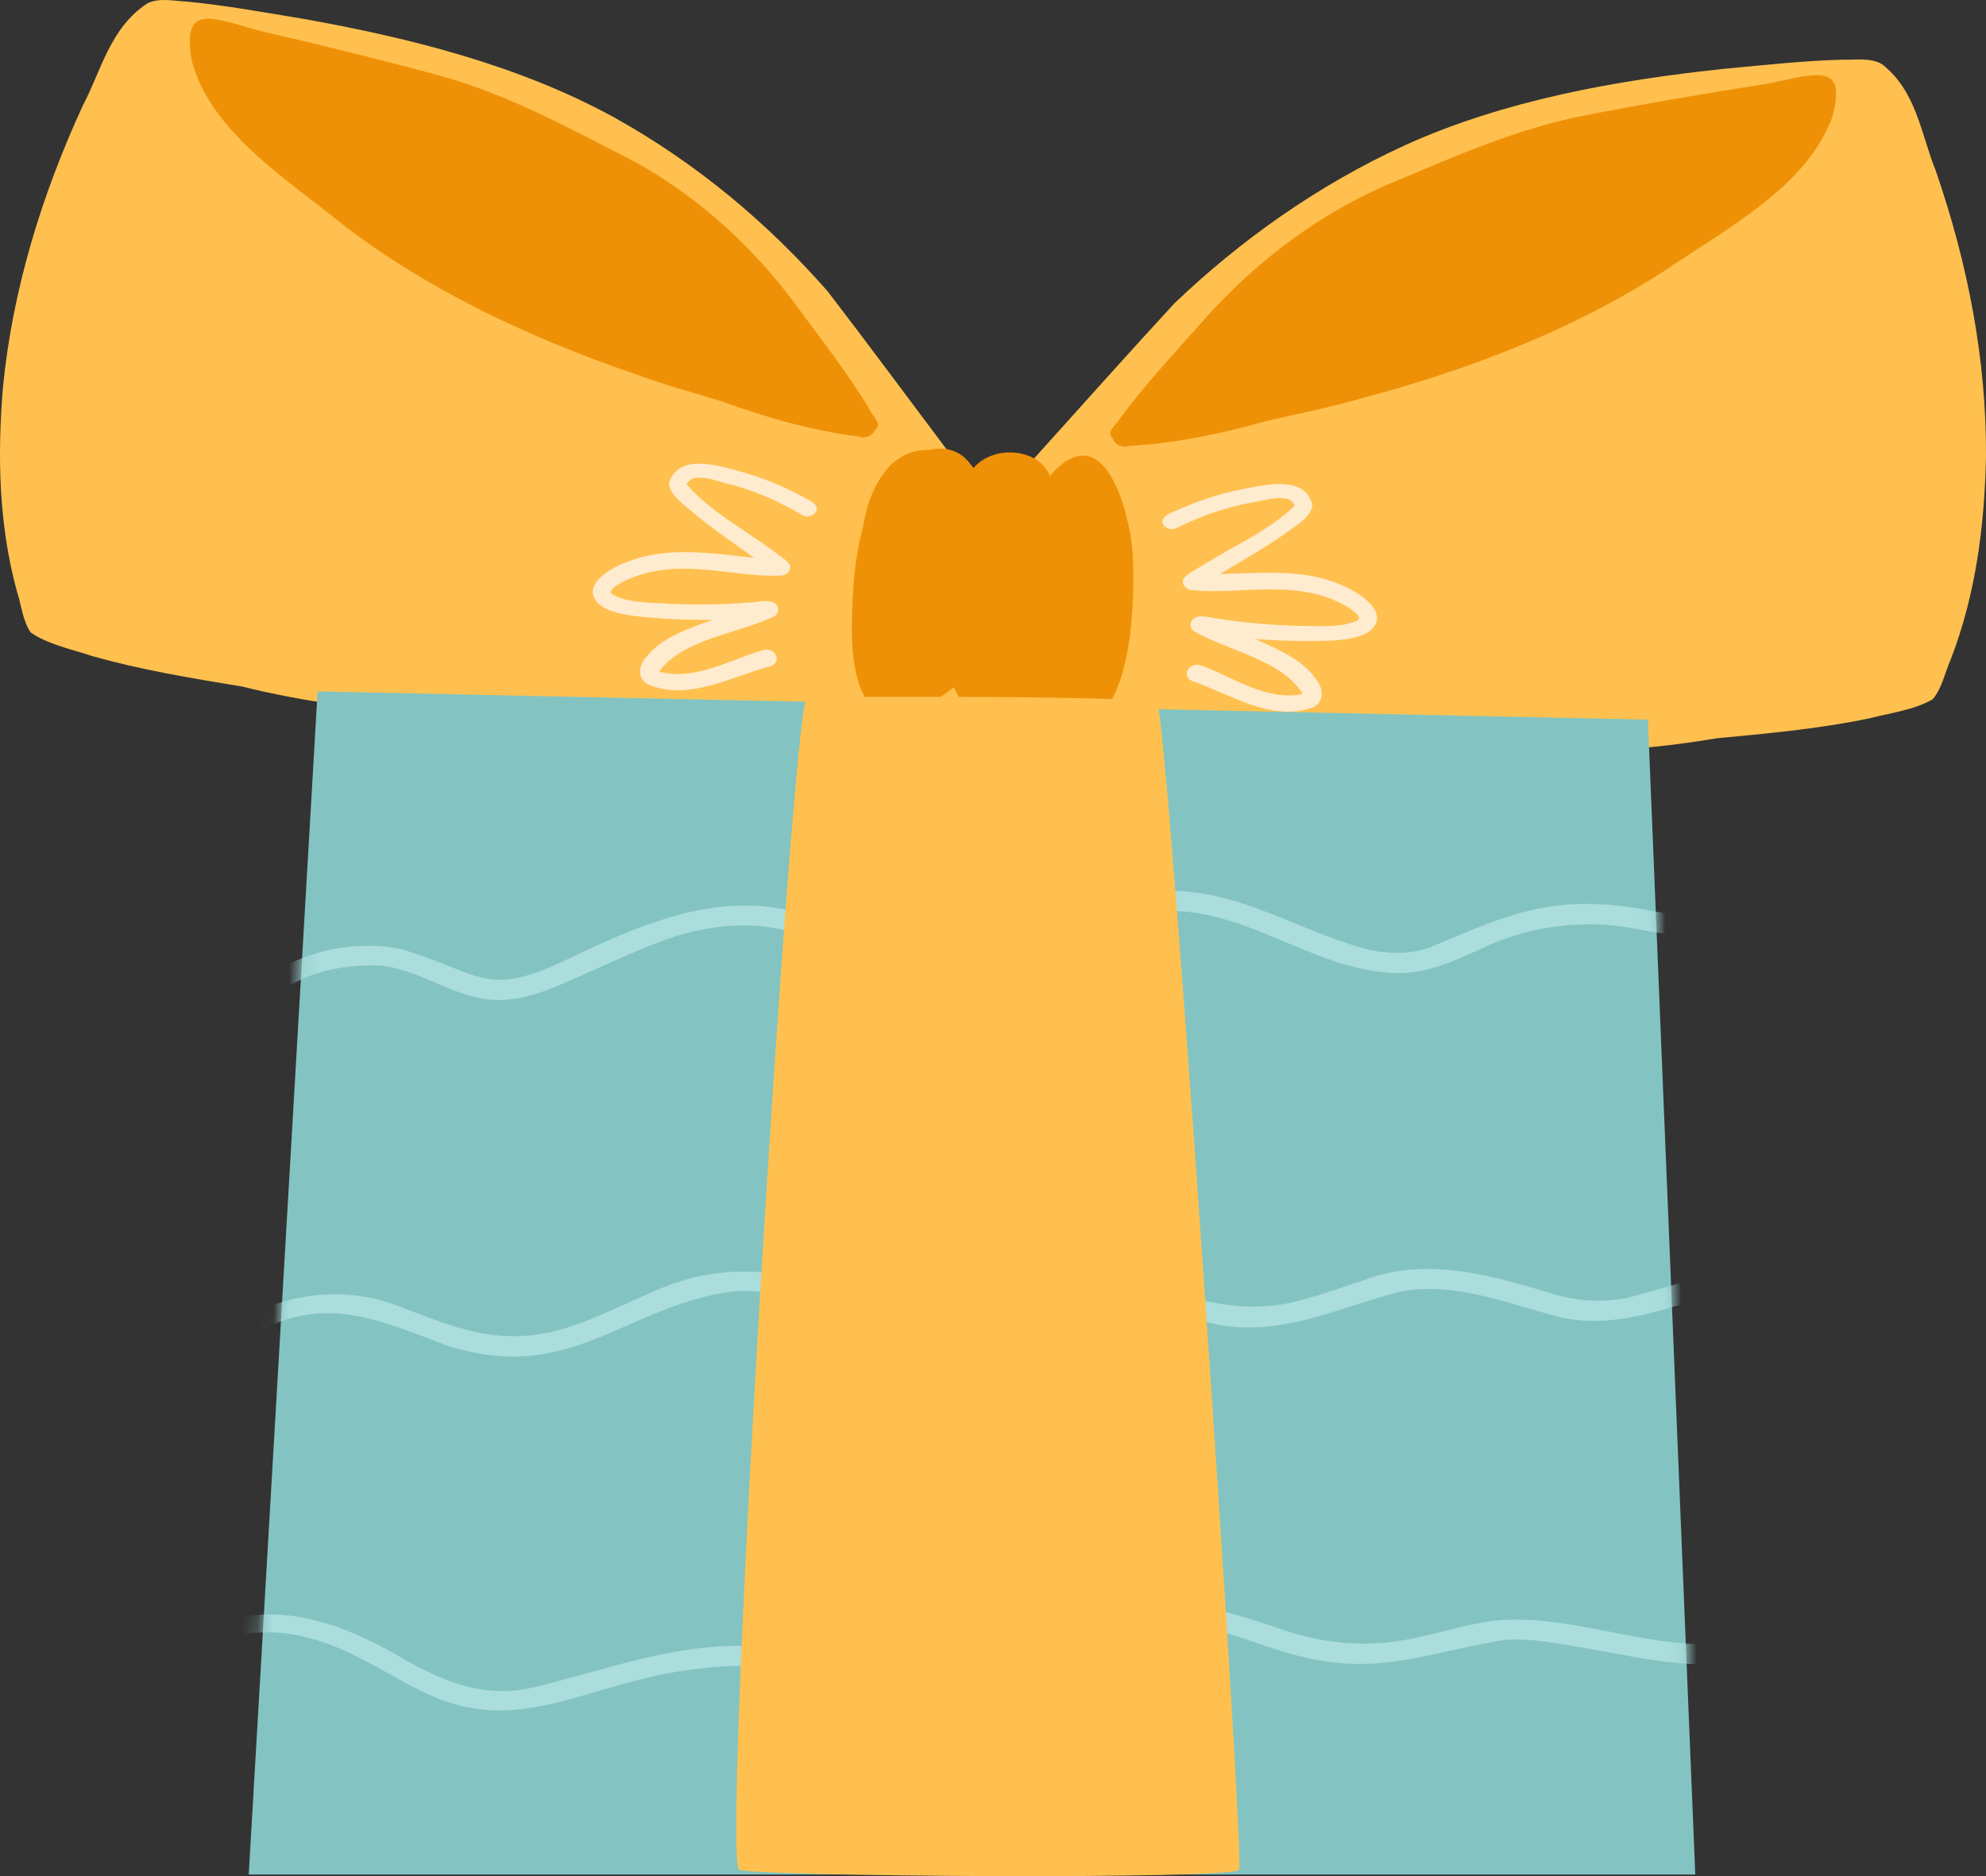 <svg width="127" height="120" viewBox="0 0 127 120" fill="none" xmlns="http://www.w3.org/2000/svg">
<rect x="0" y="0" width="127" height="120" fill="#333333" stroke="none"/>
<g clip-path="url(#clip0_230_20394)">
<mask id="mask0_230_20394" style="mask-type:luminance" maskUnits="userSpaceOnUse" x="-41" y="-176" width="234" height="340">
<path d="M-40.499 163.769H192.421V-175.983H-40.499V163.769Z" fill="white"/>
</mask>
<g mask="url(#mask0_230_20394)">
<path d="M62.217 34.495C61.726 36.866 61.336 39.369 61.316 41.758C61.303 42.393 61.319 43.029 61.343 43.664C61.356 43.972 61.41 44.31 61.702 44.531C63.289 45.176 65.176 45.276 66.922 45.467C68.492 45.609 70.048 45.867 71.583 46.049C75.171 46.504 78.718 47.161 82.341 47.421C87.352 47.78 92.38 47.95 97.405 48.123C101.535 48.162 105.71 47.923 109.754 47.223C113.038 46.915 116.34 46.614 119.548 45.943C120.901 45.6 122.424 45.403 123.592 44.725C124.196 44.018 124.393 42.949 124.74 42.188C126.358 38.001 126.904 33.611 126.999 29.235C127.041 23.043 125.839 16.855 123.783 10.905C122.847 8.618 122.574 5.84 120.353 4.106C119.612 3.672 118.658 3.84 117.805 3.818C115.313 3.884 112.832 4.162 110.355 4.391C103.288 5.133 96.187 6.425 89.9 9.264C84.237 11.852 79.324 15.374 75.105 19.397C72.056 22.702 69.075 26.06 66.066 29.39C64.581 29.266 64.107 30.964 63.517 31.801C63.034 32.69 62.267 33.49 62.217 34.495Z" fill="#FFC04F"/>
</g>
<mask id="mask1_230_20394" style="mask-type:luminance" maskUnits="userSpaceOnUse" x="-41" y="-176" width="234" height="340">
<path d="M-40.499 163.769H192.421V-175.983H-40.499V163.769Z" fill="white"/>
</mask>
<g mask="url(#mask1_230_20394)">
<path d="M83.967 45.244C84.694 44.874 84.62 44.08 84.226 43.545C83.408 42.254 81.759 41.529 80.257 40.87C81.929 40.991 83.618 41.044 85.294 40.964C86.103 40.904 86.999 40.807 87.621 40.339C88.919 39.229 87.043 37.944 85.85 37.453C83.458 36.354 80.648 36.649 78.022 36.713C79.442 35.852 80.9 35.039 82.234 34.086C82.894 33.594 83.811 33.111 83.925 32.326C83.463 30.242 80.618 31.067 78.89 31.405C77.631 31.696 76.417 32.119 75.268 32.631C74.812 32.828 74.054 33.109 74.434 33.622C74.615 33.85 74.988 33.91 75.264 33.767C75.841 33.462 76.557 33.183 77.155 32.939C78.047 32.625 79.008 32.342 79.914 32.165C80.745 32.056 81.705 31.67 82.516 31.968C82.495 31.958 82.474 31.948 82.454 31.939C82.611 32.039 82.71 32.188 82.803 32.33C81.266 33.851 78.984 34.881 77.083 36.048C76.589 36.37 76.146 36.559 75.757 36.921C75.508 37.19 75.681 37.611 76.064 37.718C77.898 37.957 79.794 37.648 81.649 37.705C83.361 37.712 85.003 38.064 86.334 38.921C86.545 39.105 87.102 39.41 86.824 39.675C85.669 40.218 84.209 40.001 82.946 40.034C82.96 40.034 82.975 40.034 82.989 40.034C82.993 40.034 82.998 40.034 83.026 40.034C81.367 39.977 79.713 39.853 78.08 39.599C77.581 39.567 77.067 39.346 76.572 39.449C76.029 39.592 75.968 40.23 76.474 40.444C78.737 41.68 81.878 42.225 83.235 44.275L83.239 44.269C83.253 44.306 83.265 44.344 83.273 44.383C83.273 44.388 83.274 44.392 83.274 44.397C80.995 44.859 78.837 43.312 76.864 42.581C76.087 42.254 75.464 43.228 76.243 43.559C78.615 44.368 81.317 46.22 83.967 45.244Z" fill="#FFEBCE"/>
</g>
<mask id="mask2_230_20394" style="mask-type:luminance" maskUnits="userSpaceOnUse" x="-41" y="-176" width="234" height="340">
<path d="M-40.499 163.769H192.421V-175.983H-40.499V163.769Z" fill="white"/>
</mask>
<g mask="url(#mask2_230_20394)">
<path d="M71.586 26.814C71.375 27.2 70.68 27.645 71.169 28.045C71.23 28.415 71.753 28.671 72.177 28.526C75.23 28.355 78.197 27.718 81.085 26.904C83.038 26.453 85.016 26.073 86.933 25.512C93.895 23.675 100.583 21.096 106.358 17.373C110.493 14.565 115.564 11.922 117.172 7.479C118.096 4.018 116.292 4.671 113.158 5.328C109.087 5.967 105.027 6.658 100.997 7.451C96.942 8.297 93.207 9.92 89.509 11.483C84.545 13.458 80.35 16.705 77.109 20.321C75.228 22.462 73.242 24.552 71.586 26.814Z" fill="#EF9107"/>
</g>
<mask id="mask3_230_20394" style="mask-type:luminance" maskUnits="userSpaceOnUse" x="-41" y="-176" width="234" height="340">
<path d="M-40.499 163.769H192.421V-175.983H-40.499V163.769Z" fill="white"/>
</mask>
<g mask="url(#mask3_230_20394)">
<path d="M64.186 34.564C64.428 36.961 64.557 39.482 64.328 41.864C64.275 42.498 64.193 43.13 64.102 43.761C64.058 44.067 63.968 44.4 63.655 44.599C62.007 45.131 60.116 45.098 58.356 45.166C56.777 45.198 55.2 45.346 53.652 45.42C50.029 45.622 46.427 46.029 42.79 46.034C37.761 46.041 32.732 45.857 27.708 45.678C23.589 45.427 19.454 44.897 15.498 43.916C12.258 43.379 9 42.848 5.873 41.955C4.56 41.519 3.064 41.216 1.97 40.458C1.442 39.712 1.357 38.633 1.09 37.851C-0.086 33.565 -0.173 29.153 0.187 24.787C0.79 18.614 2.631 12.533 5.298 6.748C6.469 4.535 7.03 1.786 9.423 0.215C10.207 -0.166 11.139 0.068 11.991 0.106C14.468 0.346 16.911 0.797 19.355 1.198C26.319 2.433 33.259 4.218 39.229 7.486C44.601 10.462 49.131 14.315 52.916 18.619C55.609 22.125 58.23 25.68 60.882 29.209C62.374 29.189 62.67 30.914 63.171 31.788C63.56 32.708 64.24 33.559 64.186 34.564Z" fill="#FFC04F"/>
</g>
<mask id="mask4_230_20394" style="mask-type:luminance" maskUnits="userSpaceOnUse" x="-41" y="-176" width="234" height="340">
<path d="M-40.499 163.769H192.421V-175.983H-40.499V163.769Z" fill="white"/>
</mask>
<g mask="url(#mask4_230_20394)">
<path d="M72.43 35.325C72.581 37.804 72.607 46.472 68.52 46.541C67.373 46.459 66.546 45.589 66.1 44.783C64.163 47.097 62.087 46.281 60.993 43.96C60.993 43.962 60.993 43.962 60.991 43.962C59.328 45.252 58.064 45.764 57.115 45.73C55.017 45.657 54.451 42.917 54.474 40.03C54.502 37.918 54.617 35.791 55.187 33.732C55.409 32.264 55.917 30.848 56.954 29.741C57.672 29.052 58.55 28.755 59.401 28.778C60.464 28.523 61.586 28.811 62.234 29.961C63.488 28.432 66.419 28.637 67.139 30.438C70.713 26.319 72.273 33.102 72.43 35.325Z" fill="#EF9107"/>
</g>
<mask id="mask5_230_20394" style="mask-type:luminance" maskUnits="userSpaceOnUse" x="-41" y="-176" width="234" height="340">
<path d="M-40.499 163.769H192.421V-175.983H-40.499V163.769Z" fill="white"/>
</mask>
<g mask="url(#mask5_230_20394)">
<path d="M41.397 43.751C40.711 43.331 40.867 42.545 41.316 42.04C42.264 40.811 43.984 40.203 45.549 39.652C43.87 39.656 42.182 39.59 40.52 39.393C39.72 39.277 38.837 39.117 38.266 38.608C37.089 37.411 39.092 36.262 40.331 35.857C42.829 34.928 45.598 35.419 48.208 35.667C46.882 34.71 45.514 33.798 44.285 32.754C43.677 32.218 42.814 31.673 42.782 30.883C43.46 28.839 46.209 29.86 47.894 30.318C49.119 30.696 50.285 31.202 51.376 31.793C51.81 32.021 52.536 32.354 52.104 32.839C51.9 33.053 51.522 33.087 51.262 32.925C50.719 32.581 50.034 32.253 49.464 31.968C48.608 31.593 47.68 31.243 46.795 31.003C45.979 30.836 45.063 30.384 44.224 30.624C44.245 30.616 44.268 30.607 44.288 30.6C44.122 30.689 44.008 30.831 43.901 30.965C45.273 32.588 47.439 33.774 49.212 35.07C49.671 35.426 50.093 35.646 50.442 36.033C50.663 36.318 50.447 36.726 50.054 36.806C48.202 36.916 46.345 36.475 44.491 36.401C42.784 36.289 41.111 36.525 39.696 37.285C39.467 37.453 38.88 37.719 39.129 38.002C40.224 38.624 41.701 38.51 42.956 38.631C42.942 38.63 42.928 38.629 42.913 38.628C42.909 38.628 42.904 38.628 42.877 38.625C44.535 38.685 46.197 38.677 47.849 38.539C48.35 38.542 48.885 38.357 49.367 38.495C49.894 38.675 49.888 39.316 49.362 39.493C46.978 40.566 43.792 40.889 42.227 42.837L42.223 42.83C42.205 42.866 42.19 42.903 42.178 42.941C42.177 42.946 42.176 42.951 42.176 42.955C44.398 43.575 46.709 42.185 48.751 41.595C49.559 41.324 50.078 42.337 49.268 42.613C46.82 43.253 43.936 44.909 41.397 43.751Z" fill="#FFEBCE"/>
</g>
<mask id="mask6_230_20394" style="mask-type:luminance" maskUnits="userSpaceOnUse" x="-41" y="-176" width="234" height="340">
<path d="M-40.499 163.769H192.421V-175.983H-40.499V163.769Z" fill="white"/>
</mask>
<g mask="url(#mask6_230_20394)">
<path d="M55.65 26.255C55.82 26.654 56.466 27.146 55.937 27.511C55.838 27.875 55.29 28.093 54.883 27.919C51.859 27.536 48.969 26.693 46.176 25.679C44.277 25.093 42.345 24.576 40.495 23.883C33.748 21.565 27.353 18.527 21.987 14.414C18.159 11.326 13.382 8.338 12.242 3.798C11.681 0.285 13.41 1.062 16.465 1.936C20.454 2.857 24.427 3.831 28.36 4.903C32.313 6.03 35.865 7.908 39.387 9.724C44.127 12.04 47.969 15.569 50.822 19.399C52.474 21.664 54.235 23.886 55.65 26.255Z" fill="#EF9107"/>
</g>
<mask id="mask7_230_20394" style="mask-type:luminance" maskUnits="userSpaceOnUse" x="-41" y="-176" width="234" height="340">
<path d="M-40.499 163.769H192.421V-175.983H-40.499V163.769Z" fill="white"/>
</mask>
<g mask="url(#mask7_230_20394)">
<path d="M20.311 44.222L105.38 46.029L108.408 119.894H15.906L20.311 44.222Z" fill="#83C4C2"/>
</g>
<mask id="mask8_230_20394" style="mask-type:luminance" maskUnits="userSpaceOnUse" x="15" y="44" width="94" height="76">
<path d="M15.906 119.894H108.408L105.38 46.029L20.311 44.222L15.906 119.894Z" fill="white"/>
</mask>
<g mask="url(#mask8_230_20394)">
<path d="M15.414 65.239C15.064 64.419 16.064 63.464 16.652 62.852C18.802 60.928 22.819 59.985 25.869 60.77C30.983 62.355 31.145 63.889 36.588 61.21C41.895 58.701 47.272 56.439 53.212 59.144C56.422 60.493 60.389 61.911 63.767 60.16C66.67 58.765 69.694 57.371 73.103 57.099C78.296 56.332 82.519 59.323 87.144 60.652C88.528 61.017 90.04 61.087 91.401 60.617C96.224 58.58 99.167 57.159 104.884 58.126C107.151 58.535 109.503 59.001 111.802 58.465C113.058 58.208 114.286 57.858 115.517 57.529C115.922 57.419 116.372 57.616 116.501 57.947C116.835 58.961 114.686 58.978 113.93 59.303C110.453 60.41 107.426 59.943 103.933 59.29C100.697 58.805 97.374 59.357 94.582 60.746C92.988 61.454 91.343 62.234 89.477 62.241C83.752 62.181 79.371 57.563 73.461 58.356C69.335 58.559 66.138 60.865 62.429 62.033C58.088 63.068 54.1 60.676 50.22 59.51C47.902 58.915 45.377 59.203 43.142 59.904C41.119 60.586 39.225 61.491 37.301 62.338C35.447 63.152 33.484 64.132 31.299 63.934C28.812 63.66 26.889 62.06 24.396 61.762C21.441 61.587 17.987 62.559 16.644 64.855C16.761 65.407 15.781 65.743 15.414 65.239Z" fill="#ABDDDD"/>
<path d="M28.402 85.994C23.25 84.004 20.125 82.733 15.063 85.96C14.816 86.116 14.562 86.284 14.232 86.266C13.721 86.239 13.508 85.663 13.909 85.404C17.13 82.874 21.725 81.938 25.797 83.666C28.01 84.474 30.207 85.447 32.688 85.459C35.952 85.543 38.722 83.905 41.51 82.736C45.504 80.854 49.29 80.966 53.422 82.46C55.374 83.064 57.241 83.998 59.323 84.074C61.484 84.07 63.419 83.129 65.404 82.568C72.638 80.177 76.137 84.531 82.292 83.376C84.01 83.02 85.613 82.396 87.258 81.869C91.398 80.274 95.873 81.724 99.867 82.922C101.191 83.232 102.606 83.277 103.942 83.042C107.524 82.153 110.998 80.704 114.802 80.61C115.509 80.591 116.48 80.141 116.815 80.888C117.123 82.117 114.6 81.818 113.7 81.987C113.09 82.042 112.487 82.123 111.889 82.237C107.705 83.031 103.585 85.419 99.186 84.096C96.112 83.246 92.83 81.986 89.559 82.609C85.384 83.671 81.431 85.797 76.917 84.498C72.75 83.46 69.805 82.404 65.548 83.897C63.765 84.448 62.035 85.176 60.119 85.335C55.43 85.566 51.544 82.198 46.788 82.609C39.908 83.541 36.422 88.686 28.402 85.994Z" fill="#ABDDDD"/>
<path d="M30.415 109.29C27.67 108.912 25.553 107.321 23.241 106.175C19.05 103.91 14.752 103.494 11.183 106.816C10.708 107.512 9.435 106.77 10.215 106.167C14.771 101.905 20.028 102.819 25.184 105.748C27.947 107.346 30.695 108.751 34.196 107.907C38.488 106.873 42.651 105.28 47.211 105.266C49.558 105.184 51.944 105.326 54.183 105.938C55.949 106.39 57.773 107.111 59.492 107.584C61.999 108.41 64.392 107.069 66.461 106.032C69.187 104.702 71.976 103.188 75.195 102.877C78.1 102.537 80.772 103.979 83.411 104.647C85.084 105.058 86.667 105.217 88.333 105.086C90.79 104.906 93.051 104.007 95.466 103.669C99.993 103.196 104.352 105.104 108.81 105.163C110.265 105.196 111.752 105.003 113.028 104.402C113.598 104.135 114.148 103.846 114.667 103.518C115.003 103.301 115.49 103.323 115.771 103.599C116.493 104.499 114.747 104.961 114.068 105.397C110.26 107.32 105.67 106.175 101.631 105.454C99.763 105.151 98.022 104.751 96.186 104.889C90.467 105.858 87.572 107.47 81.511 105.466C79.813 104.933 78.157 104.184 76.306 104.123C72.732 104.139 69.695 105.992 66.723 107.409C63.448 109.162 60.95 109.727 57.292 108.279C51.77 106.045 45.43 106.049 39.739 107.742C36.731 108.546 33.653 109.785 30.415 109.29Z" fill="#ABDDDD"/>
</g>
<mask id="mask9_230_20394" style="mask-type:luminance" maskUnits="userSpaceOnUse" x="-41" y="-177" width="234" height="341">
<path d="M-40.684 163.468H192.236V-176.283H-40.684V163.468Z" fill="white"/>
</mask>
<g mask="url(#mask9_230_20394)">
<path d="M51.59 44.59C51.59 44.59 73.343 44.428 73.997 44.981C74.652 45.535 79.63 118.953 79.237 119.593C78.844 120.234 48.453 120.028 47.275 119.593C46.096 119.159 50.665 45.258 51.59 44.59Z" fill="#FFC04F"/>
</g>
</g>
<defs>
<clipPath id="clip0_230_20394">
<rect width="127" height="120" fill="white"/>
</clipPath>
</defs>
</svg>
